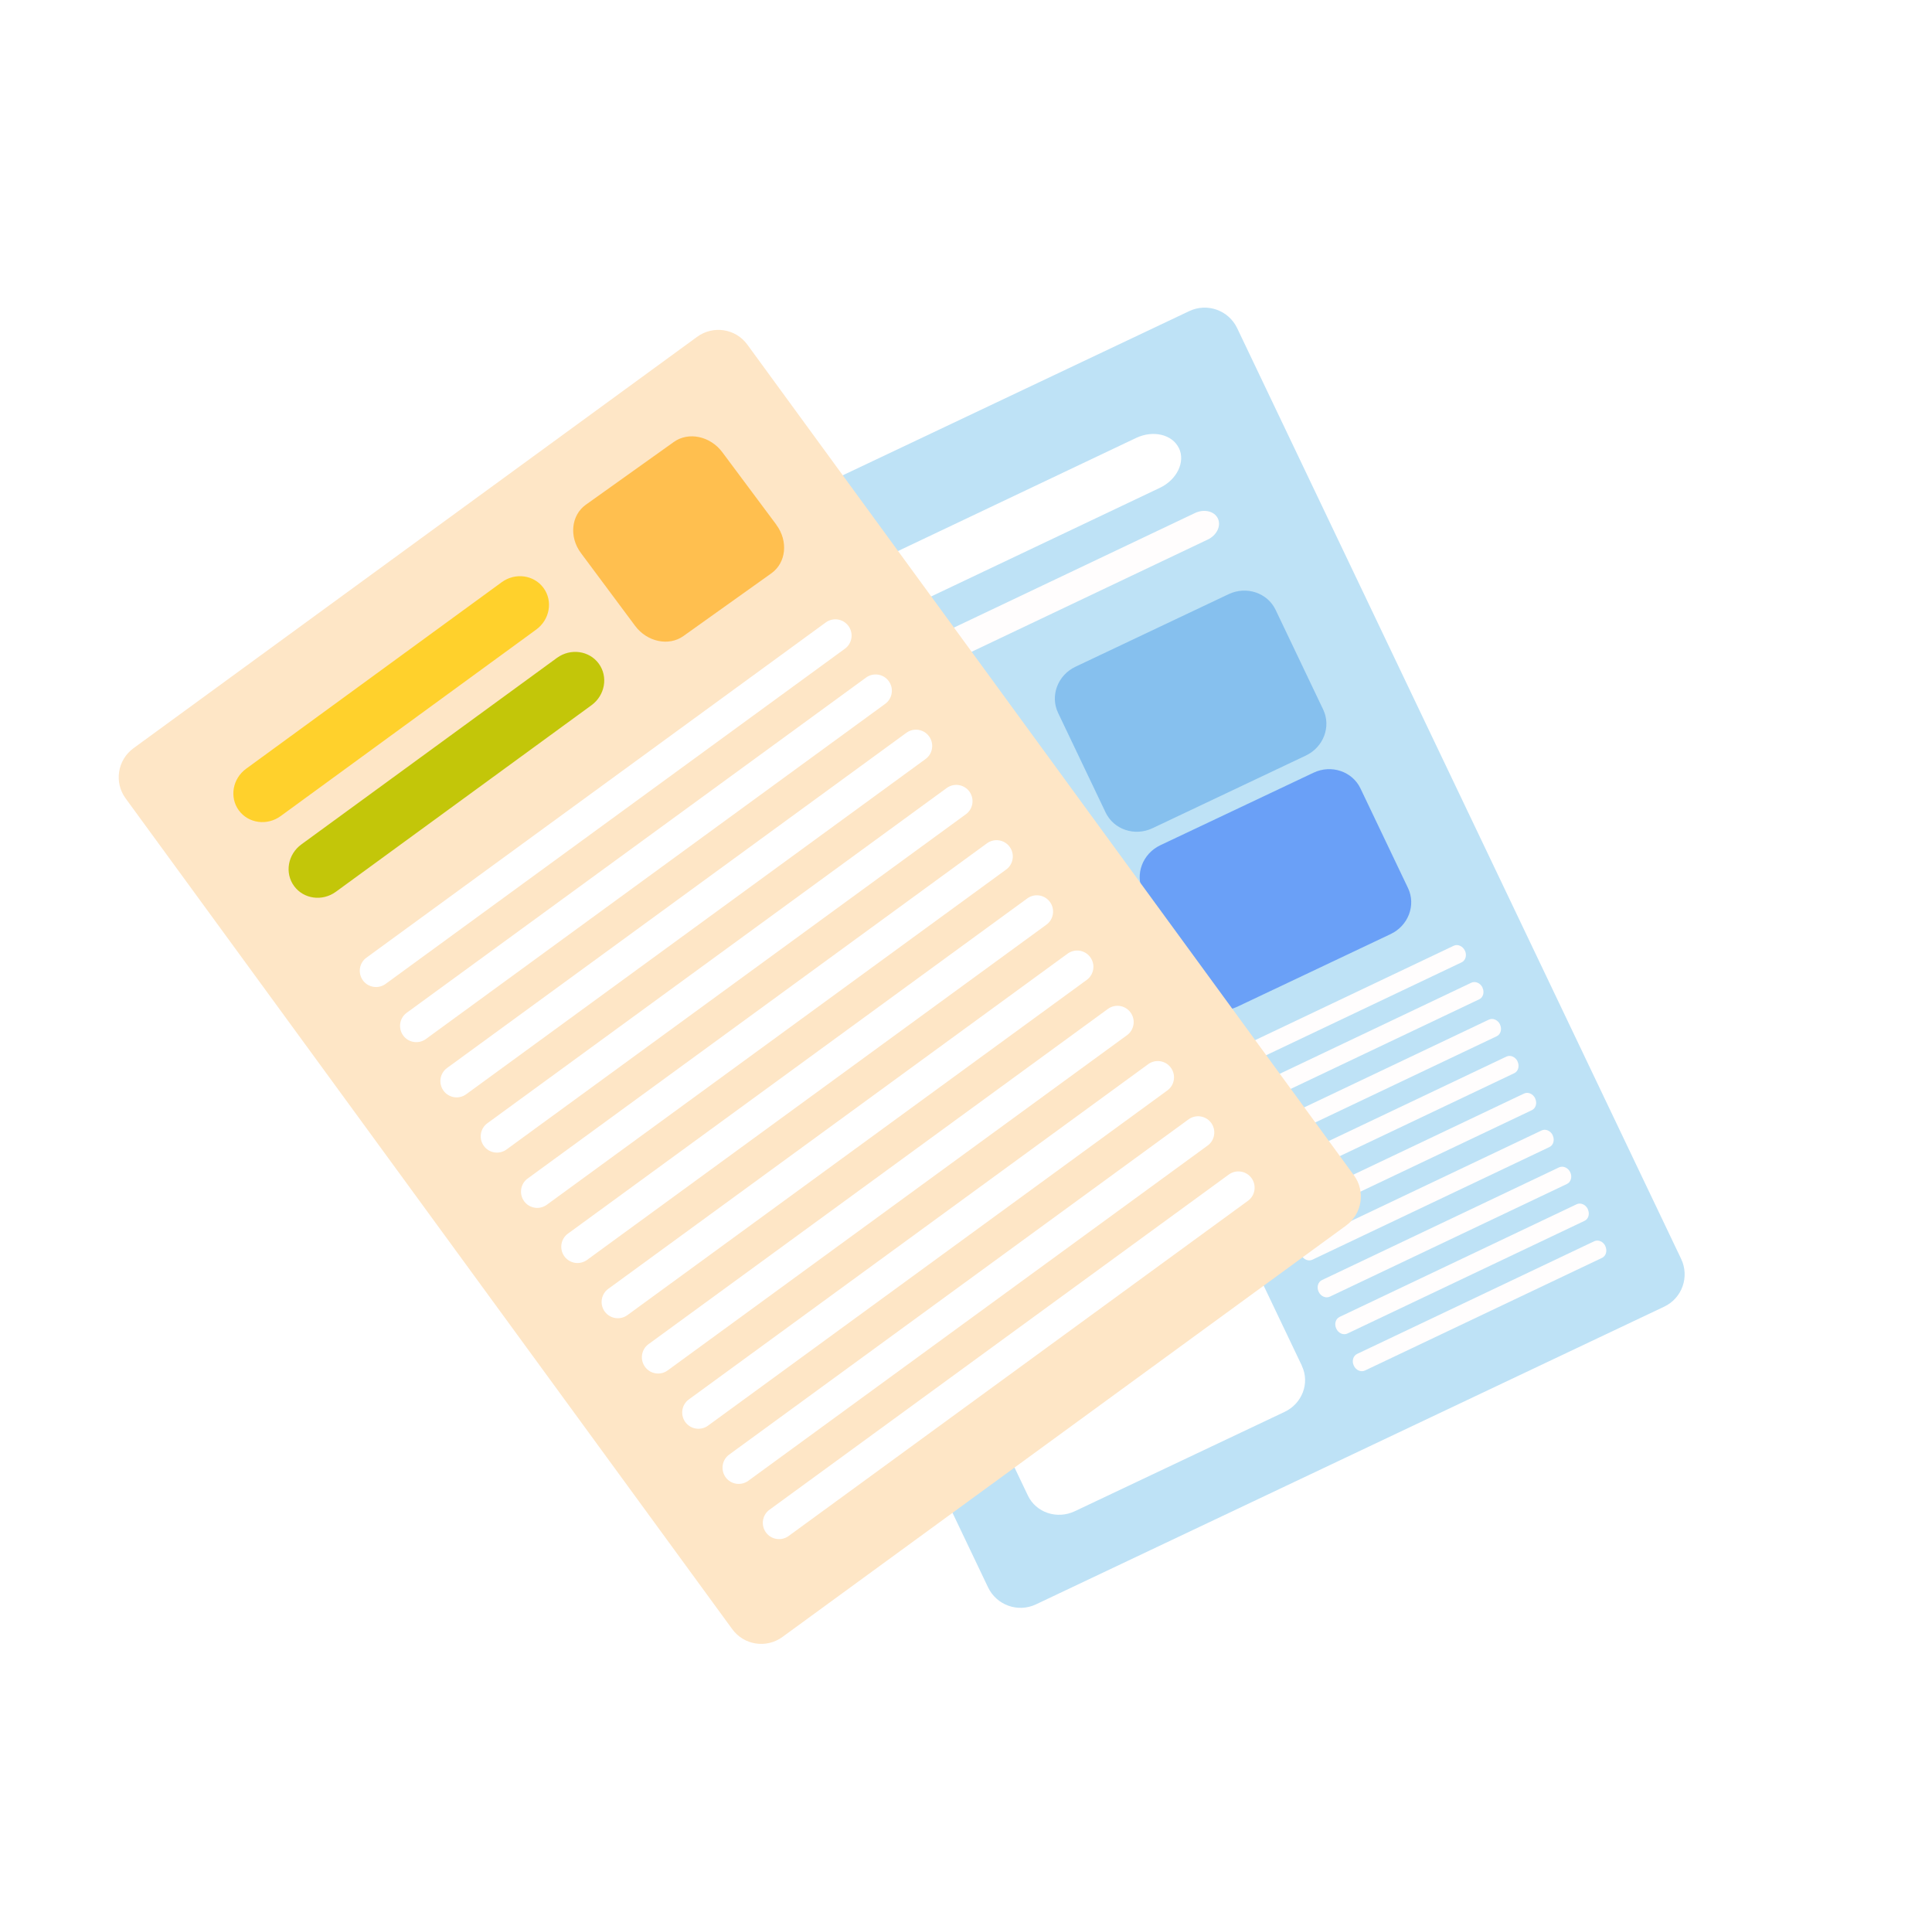 <svg width="117" height="116" viewBox="0 0 117 116" fill="none" xmlns="http://www.w3.org/2000/svg">
<g clip-path="url(#clip0_1632_9100)">
<g filter="url(#filter0_dd_1632_9100)">
<mask id="path-1-outside-1_1632_9100" maskUnits="userSpaceOnUse" x="-3.898" y="-4.535" width="125.087" height="126.149" fill="black">
<rect fill="white" x="-3.898" y="-4.535" width="125.087" height="126.149"/>
<path d="M7.829 45.37L41.962 20.458C42.933 19.749 44.294 19.96 45 20.928L50.783 28.847L71.764 18.907C72.849 18.393 74.147 18.855 74.664 19.939L101.551 76.296C102.068 77.381 101.609 78.676 100.525 79.189L62.478 97.217C61.393 97.731 60.095 97.267 59.578 96.183L57.424 91.67L47.128 99.185C46.157 99.894 44.797 99.683 44.09 98.715L7.351 48.406C6.644 47.438 6.858 46.079 7.829 45.37Z"/>
</mask>
<path d="M7.829 45.37L41.962 20.458C42.933 19.749 44.294 19.96 45 20.928L50.783 28.847L71.764 18.907C72.849 18.393 74.147 18.855 74.664 19.939L101.551 76.296C102.068 77.381 101.609 78.676 100.525 79.189L62.478 97.217C61.393 97.731 60.095 97.267 59.578 96.183L57.424 91.67L47.128 99.185C46.157 99.894 44.797 99.683 44.09 98.715L7.351 48.406C6.644 47.438 6.858 46.079 7.829 45.37Z" fill="white"/>
<path d="M7.829 45.37L5.906 42.737L5.906 42.737L7.829 45.37ZM41.962 20.458L40.04 17.824L40.04 17.824L41.962 20.458ZM45 20.928L47.634 19.005L47.634 19.005L45 20.928ZM50.783 28.847L48.15 30.77L49.741 32.948L52.179 31.793L50.783 28.847ZM71.764 18.907L73.16 21.853L73.16 21.853L71.764 18.907ZM74.664 19.939L77.607 18.535L77.607 18.535L74.664 19.939ZM101.551 76.296L104.495 74.893L104.494 74.892L101.551 76.296ZM100.525 79.189L99.128 76.243L99.128 76.243L100.525 79.189ZM62.478 97.217L63.873 100.164L63.874 100.164L62.478 97.217ZM59.578 96.183L62.521 94.779L62.52 94.779L59.578 96.183ZM57.424 91.67L60.367 90.266L58.675 86.72L55.501 89.037L57.424 91.67ZM47.128 99.185L49.05 101.82L49.051 101.819L47.128 99.185ZM44.09 98.715L41.457 100.638L41.457 100.638L44.09 98.715ZM7.351 48.406L9.984 46.483L9.984 46.483L7.351 48.406ZM7.829 45.37L9.751 48.004L43.884 23.092L41.962 20.458L40.04 17.824L5.906 42.737L7.829 45.37ZM41.962 20.458L43.884 23.092C43.407 23.44 42.727 23.343 42.367 22.851L45 20.928L47.634 19.005C45.86 16.576 42.459 16.059 40.04 17.824L41.962 20.458ZM45 20.928L42.367 22.851L48.15 30.77L50.783 28.847L53.416 26.924L47.634 19.005L45 20.928ZM50.783 28.847L52.179 31.793L73.16 21.853L71.764 18.907L70.368 15.96L49.387 25.9L50.783 28.847ZM71.764 18.907L73.16 21.853C72.619 22.11 71.977 21.879 71.721 21.343L74.664 19.939L77.607 18.535C76.317 15.83 73.078 14.676 70.368 15.96L71.764 18.907ZM74.664 19.939L71.721 21.343L98.609 77.701L101.551 76.296L104.494 74.892L77.607 18.535L74.664 19.939ZM101.551 76.296L98.608 77.7C98.35 77.159 98.579 76.503 99.128 76.243L100.525 79.189L101.921 82.136C104.638 80.848 105.787 77.602 104.495 74.893L101.551 76.296ZM100.525 79.189L99.128 76.243L61.081 94.27L62.478 97.217L63.874 100.164L101.921 82.136L100.525 79.189ZM62.478 97.217L61.082 94.27C61.626 94.012 62.266 94.246 62.521 94.779L59.578 96.183L56.635 97.588C57.924 100.289 61.161 101.449 63.873 100.164L62.478 97.217ZM59.578 96.183L62.52 94.779L60.367 90.266L57.424 91.67L54.481 93.075L56.635 97.588L59.578 96.183ZM57.424 91.67L55.501 89.037L45.206 96.552L47.128 99.185L49.051 101.819L59.346 94.304L57.424 91.67ZM47.128 99.185L45.207 96.551C45.683 96.204 46.364 96.3 46.723 96.792L44.09 98.715L41.457 100.638C43.23 103.067 46.632 103.584 49.05 101.82L47.128 99.185ZM44.09 98.715L46.723 96.792L9.984 46.483L7.351 48.406L4.718 50.329L41.457 100.638L44.09 98.715ZM7.351 48.406L9.984 46.483C10.344 46.976 10.229 47.655 9.751 48.004L7.829 45.37L5.906 42.737C3.486 44.503 2.944 47.901 4.718 50.329L7.351 48.406Z" fill="white" mask="url(#path-1-outside-1_1632_9100)"/>
</g>
<path d="M72.021 18.837L33.974 36.865C32.89 37.379 32.431 38.674 32.948 39.758L59.835 96.115C60.352 97.199 61.651 97.662 62.735 97.148L100.782 79.121C101.866 78.607 102.326 77.312 101.808 76.228L74.921 19.87C74.404 18.786 73.106 18.324 72.021 18.837Z" fill="#BEE2F6"/>
<path d="M71.398 27.137C71.794 27.97 71.275 29.048 70.239 29.54L40.744 43.547C39.708 44.038 38.542 43.763 38.146 42.93C37.749 42.096 38.27 41.018 39.305 40.527L68.8 26.519C69.835 26.028 70.997 26.305 71.394 27.138L71.398 27.137Z" fill="white"/>
<path d="M73.752 31.393C73.965 31.839 73.688 32.413 73.14 32.671L43.111 46.941C42.557 47.207 41.944 47.056 41.731 46.61C41.519 46.163 41.787 45.593 42.344 45.332L72.372 31.062C72.92 30.804 73.542 30.951 73.752 31.393Z" fill="#FFFDFD"/>
<path opacity="0.6" d="M80.129 42.96C80.624 43.997 80.152 45.246 79.073 45.754L69.798 50.148C68.721 50.661 67.45 50.233 66.955 49.197L64.076 43.165C63.583 42.132 64.054 40.878 65.133 40.37L74.407 35.976C75.482 35.47 76.755 35.892 77.25 36.928L80.129 42.96Z" fill="#61AAEA"/>
<path opacity="0.6" d="M85.266 53.769C85.761 54.805 85.289 56.055 84.21 56.563L74.935 60.957C73.858 61.469 72.587 61.042 72.092 60.005L69.215 53.977C68.72 52.941 69.193 51.691 70.27 51.179L79.546 46.789C80.619 46.279 81.894 46.705 82.389 47.741L85.268 53.773L85.266 53.769Z" fill="#3375F9"/>
<path d="M78.839 82.706C79.334 83.741 78.862 84.99 77.788 85.495L65.087 91.508C64.009 92.016 62.742 91.593 62.248 90.558L54.528 74.376C54.033 73.341 54.505 72.093 55.581 71.581L68.282 65.568C69.36 65.061 70.627 65.483 71.121 66.518L78.842 82.7L78.839 82.706Z" fill="white"/>
<path d="M61.35 43.745C61.484 44.023 61.357 44.357 61.069 44.494L44.044 52.585C43.756 52.723 43.416 52.61 43.287 52.33C43.153 52.051 43.28 51.718 43.568 51.58L60.593 43.489C60.881 43.351 61.221 43.465 61.355 43.743L61.35 43.745Z" fill="#FFFDFD"/>
<path d="M62.413 45.981C62.547 46.26 62.419 46.593 62.131 46.73L45.106 54.822C44.818 54.959 44.477 54.842 44.349 54.566C44.215 54.287 44.342 53.954 44.63 53.816L61.655 45.725C61.943 45.588 62.283 45.701 62.417 45.979L62.413 45.981Z" fill="#FFFDFD"/>
<path d="M63.479 48.214C63.613 48.492 63.486 48.825 63.198 48.963L46.173 57.054C45.885 57.192 45.545 57.079 45.416 56.798C45.282 56.52 45.409 56.186 45.697 56.049L62.722 47.958C63.01 47.82 63.35 47.933 63.484 48.212L63.479 48.214Z" fill="#FFFDFD"/>
<path d="M64.542 50.454C64.676 50.733 64.548 51.066 64.26 51.203L47.236 59.295C46.947 59.432 46.606 59.315 46.474 59.041C46.34 58.762 46.467 58.428 46.755 58.291L63.78 50.2C64.068 50.062 64.41 50.18 64.542 50.454Z" fill="#FFFDFD"/>
<path d="M65.604 52.69C65.738 52.969 65.611 53.302 65.323 53.44L48.298 61.531C48.01 61.668 47.67 61.555 47.541 61.275C47.407 60.996 47.534 60.663 47.822 60.526L64.847 52.434C65.135 52.297 65.476 52.414 65.608 52.688L65.604 52.69Z" fill="#FFFDFD"/>
<path d="M66.666 54.925C66.8 55.203 66.673 55.536 66.385 55.674L49.36 63.765C49.072 63.903 48.732 63.789 48.603 63.509C48.469 63.231 48.596 62.897 48.884 62.76L65.909 54.669C66.197 54.531 66.537 54.644 66.671 54.923L66.666 54.925Z" fill="#FFFDFD"/>
<path d="M67.728 57.159C67.862 57.437 67.735 57.771 67.447 57.908L50.422 65.999C50.134 66.137 49.795 66.024 49.665 65.744C49.531 65.465 49.658 65.132 49.946 64.994L66.971 56.903C67.259 56.766 67.601 56.883 67.733 57.157L67.728 57.159Z" fill="#FFFDFD"/>
<path d="M68.791 59.397C68.925 59.676 68.798 60.009 68.51 60.147L51.485 68.238C51.197 68.375 50.857 68.262 50.727 67.982C50.594 67.703 50.721 67.37 51.009 67.233L68.034 59.141C68.322 59.004 68.662 59.117 68.795 59.395L68.791 59.397Z" fill="#FFFDFD"/>
<path d="M69.853 61.633C69.987 61.912 69.86 62.245 69.572 62.383L52.547 70.474C52.259 70.612 51.919 70.499 51.79 70.218C51.656 69.94 51.783 69.606 52.071 69.469L69.096 61.378C69.384 61.24 69.724 61.353 69.858 61.632L69.853 61.633Z" fill="#FFFDFD"/>
<path d="M88.713 57.561C88.847 57.839 88.755 58.158 88.513 58.272L74.155 65.095C73.913 65.208 73.608 65.081 73.478 64.801C73.345 64.522 73.437 64.203 73.679 64.09L88.037 57.267C88.279 57.153 88.581 57.287 88.713 57.561Z" fill="#FFFDFD"/>
<path d="M89.776 59.801C89.909 60.079 89.821 60.397 89.579 60.51L75.222 67.333C74.98 67.447 74.675 67.32 74.545 67.039C74.411 66.761 74.504 66.442 74.746 66.328L89.103 59.505C89.346 59.392 89.648 59.525 89.78 59.799L89.776 59.801Z" fill="#FFFDFD"/>
<path d="M90.838 62.035C90.972 62.314 90.879 62.633 90.642 62.745L76.284 69.567C76.042 69.681 75.737 69.554 75.608 69.274C75.474 68.995 75.566 68.676 75.808 68.562L90.166 61.74C90.408 61.626 90.71 61.759 90.842 62.033L90.838 62.035Z" fill="#FFFDFD"/>
<path d="M91.9 64.273C92.032 64.547 91.946 64.869 91.704 64.983L77.347 71.806C77.104 71.919 76.799 71.792 76.67 71.512C76.536 71.233 76.629 70.914 76.871 70.8L91.228 63.978C91.47 63.864 91.771 63.993 91.905 64.272L91.9 64.273Z" fill="#FFFDFD"/>
<path d="M92.967 66.512C93.101 66.79 93.008 67.109 92.771 67.221L78.413 74.044C78.171 74.157 77.866 74.03 77.737 73.75C77.603 73.472 77.695 73.153 77.937 73.039L92.295 66.216C92.537 66.103 92.838 66.231 92.971 66.51L92.967 66.512Z" fill="#FFFDFD"/>
<path d="M94.029 68.746C94.163 69.025 94.071 69.344 93.833 69.456L79.475 76.278C79.233 76.392 78.928 76.265 78.799 75.984C78.667 75.71 78.757 75.387 78.999 75.273L93.357 68.451C93.599 68.337 93.9 68.466 94.034 68.744L94.029 68.746Z" fill="#FFFDFD"/>
<path d="M95.092 70.981C95.226 71.259 95.133 71.578 94.891 71.692L80.534 78.515C80.291 78.628 79.987 78.501 79.857 78.221C79.723 77.942 79.816 77.623 80.058 77.51L94.415 70.687C94.657 70.573 94.96 70.707 95.092 70.981Z" fill="#FFFDFD"/>
<path d="M96.154 73.215C96.288 73.493 96.2 73.811 95.958 73.924L81.6 80.747C81.358 80.861 81.053 80.734 80.924 80.453C80.79 80.175 80.882 79.856 81.124 79.742L95.482 72.919C95.724 72.806 96.026 72.939 96.158 73.213L96.154 73.215Z" fill="#FFFDFD"/>
<path d="M97.216 75.455C97.35 75.734 97.258 76.053 97.02 76.165L82.662 82.987C82.42 83.101 82.115 82.974 81.986 82.694C81.852 82.415 81.944 82.096 82.186 81.982L96.544 75.16C96.786 75.046 97.087 75.175 97.221 75.453L97.216 75.455Z" fill="#FFFDFD"/>
<path d="M7.606 48.343L44.346 98.651C45.053 99.62 46.413 99.83 47.384 99.121L81.518 74.209C82.489 73.501 82.703 72.141 81.996 71.173L45.256 20.864C44.549 19.896 43.189 19.686 42.218 20.395L8.084 45.306C7.113 46.015 6.899 47.374 7.606 48.343Z" fill="#FEE6C6"/>
<path d="M51.383 37.907C51.702 38.346 51.607 38.962 51.168 39.28L23.35 59.579C22.911 59.897 22.295 59.801 21.976 59.362C21.658 58.922 21.752 58.306 22.191 57.989L50.009 37.689C50.448 37.371 51.061 37.464 51.383 37.907Z" fill="white"/>
<path d="M53.822 41.244C54.141 41.684 54.046 42.3 53.608 42.618L25.789 62.917C25.35 63.235 24.734 63.139 24.416 62.7C24.097 62.26 24.191 61.644 24.63 61.326L52.449 41.027C52.887 40.709 53.503 40.805 53.822 41.244Z" fill="white"/>
<path d="M56.264 44.588C56.583 45.028 56.489 45.643 56.05 45.961L28.231 66.26C27.793 66.579 27.177 66.483 26.858 66.043C26.539 65.604 26.634 64.988 27.072 64.67L54.891 44.371C55.33 44.053 55.946 44.149 56.264 44.588Z" fill="white"/>
<path d="M58.707 47.932C59.026 48.371 58.931 48.987 58.492 49.305L30.674 69.604C30.235 69.922 29.622 69.83 29.3 69.387C28.982 68.948 29.076 68.332 29.515 68.014L57.333 47.715C57.772 47.397 58.388 47.492 58.707 47.932Z" fill="white"/>
<path d="M61.146 51.279C61.465 51.719 61.37 52.335 60.931 52.653L33.113 72.952C32.674 73.27 32.061 73.178 31.739 72.735C31.421 72.295 31.515 71.68 31.954 71.362L59.772 51.062C60.211 50.744 60.827 50.84 61.146 51.279Z" fill="white"/>
<path d="M63.585 54.617C63.904 55.057 63.809 55.673 63.37 55.991L35.552 76.29C35.113 76.608 34.5 76.516 34.178 76.073C33.86 75.633 33.954 75.017 34.393 74.699L62.212 54.4C62.65 54.082 63.263 54.175 63.585 54.617Z" fill="white"/>
<path d="M66.027 57.961C66.346 58.401 66.251 59.016 65.813 59.334L37.994 79.634C37.556 79.951 36.94 79.856 36.621 79.416C36.302 78.977 36.397 78.361 36.835 78.043L64.654 57.744C65.093 57.426 65.709 57.522 66.027 57.961Z" fill="white"/>
<path d="M68.466 61.309C68.785 61.748 68.69 62.364 68.251 62.682L40.433 82.981C39.994 83.299 39.382 83.207 39.06 82.764C38.741 82.325 38.835 81.709 39.274 81.391L67.093 61.092C67.531 60.774 68.144 60.866 68.466 61.309Z" fill="white"/>
<path d="M70.908 64.654C71.227 65.094 71.133 65.71 70.694 66.028L42.875 86.327C42.437 86.645 41.821 86.549 41.502 86.11C41.183 85.67 41.278 85.055 41.717 84.737L69.535 64.437C69.974 64.119 70.587 64.212 70.908 64.654Z" fill="white"/>
<path d="M73.348 67.993C73.666 68.432 73.572 69.048 73.133 69.366L45.315 89.665C44.876 89.983 44.263 89.891 43.944 89.452C43.626 89.012 43.72 88.396 44.159 88.078L71.977 67.779C72.416 67.461 73.032 67.557 73.351 67.996L73.348 67.993Z" fill="white"/>
<path d="M75.79 71.336C76.109 71.775 76.014 72.391 75.576 72.709L47.757 93.009C47.319 93.326 46.706 93.234 46.384 92.791C46.065 92.352 46.16 91.736 46.598 91.418L74.417 71.119C74.856 70.801 75.472 70.897 75.79 71.336Z" fill="white"/>
<path opacity="0.6" d="M47.015 31.78C47.744 32.762 47.611 34.071 46.719 34.711L41.391 38.511C40.5 39.15 39.182 38.868 38.457 37.89L35.183 33.491C34.451 32.513 34.587 31.2 35.475 30.564L40.803 26.764C41.695 26.124 43.012 26.406 43.741 27.381L47.018 31.777L47.015 31.78Z" fill="#FFA600"/>
<path d="M32.915 35.602C33.495 36.393 33.296 37.521 32.474 38.121L16.996 49.416C16.174 50.016 15.04 49.857 14.463 49.069C13.884 48.277 14.083 47.149 14.905 46.549L30.383 35.254C31.205 34.655 32.336 34.81 32.915 35.602Z" fill="#FFD12C"/>
<path d="M36.261 40.184C36.84 40.975 36.641 42.103 35.819 42.703L20.341 53.998C19.519 54.597 18.388 54.442 17.809 53.651C17.229 52.859 17.428 51.731 18.25 51.131L33.728 39.836C34.55 39.237 35.684 39.395 36.261 40.184Z" fill="#C3C609"/>
</g>
<defs>
<filter id="filter0_dd_1632_9100" x="-5.062" y="7.574" width="118.822" height="104.9" filterUnits="userSpaceOnUse" color-interpolation-filters="sRGB">
<feFlood flood-opacity="0" result="BackgroundImageFix"/>
<feColorMatrix in="SourceAlpha" type="matrix" values="0 0 0 0 0 0 0 0 0 0 0 0 0 0 0 0 0 0 127 0" result="hardAlpha"/>
<feOffset dy="0.874"/>
<feGaussianBlur stdDeviation="4.368"/>
<feColorMatrix type="matrix" values="0 0 0 0 0.031 0 0 0 0 0.38 0 0 0 0 0.627 0 0 0 0.12 0"/>
<feBlend mode="normal" in2="BackgroundImageFix" result="effect1_dropShadow_1632_9100"/>
<feColorMatrix in="SourceAlpha" type="matrix" values="0 0 0 0 0 0 0 0 0 0 0 0 0 0 0 0 0 0 127 0" result="hardAlpha"/>
<feOffset/>
<feGaussianBlur stdDeviation="2.621"/>
<feComposite in2="hardAlpha" operator="out"/>
<feColorMatrix type="matrix" values="0 0 0 0 0.03 0 0 0 0 0.379 0 0 0 0 0.628 0 0 0 0.1 0"/>
<feBlend mode="normal" in2="effect1_dropShadow_1632_9100" result="effect2_dropShadow_1632_9100"/>
<feBlend mode="normal" in="SourceGraphic" in2="effect2_dropShadow_1632_9100" result="shape"/>
</filter>
<clipPath id="clip0_1632_9100">
<rect width="116" height="116" fill="white" transform="translate(0.5)"/>
</clipPath>
</defs>
</svg>
